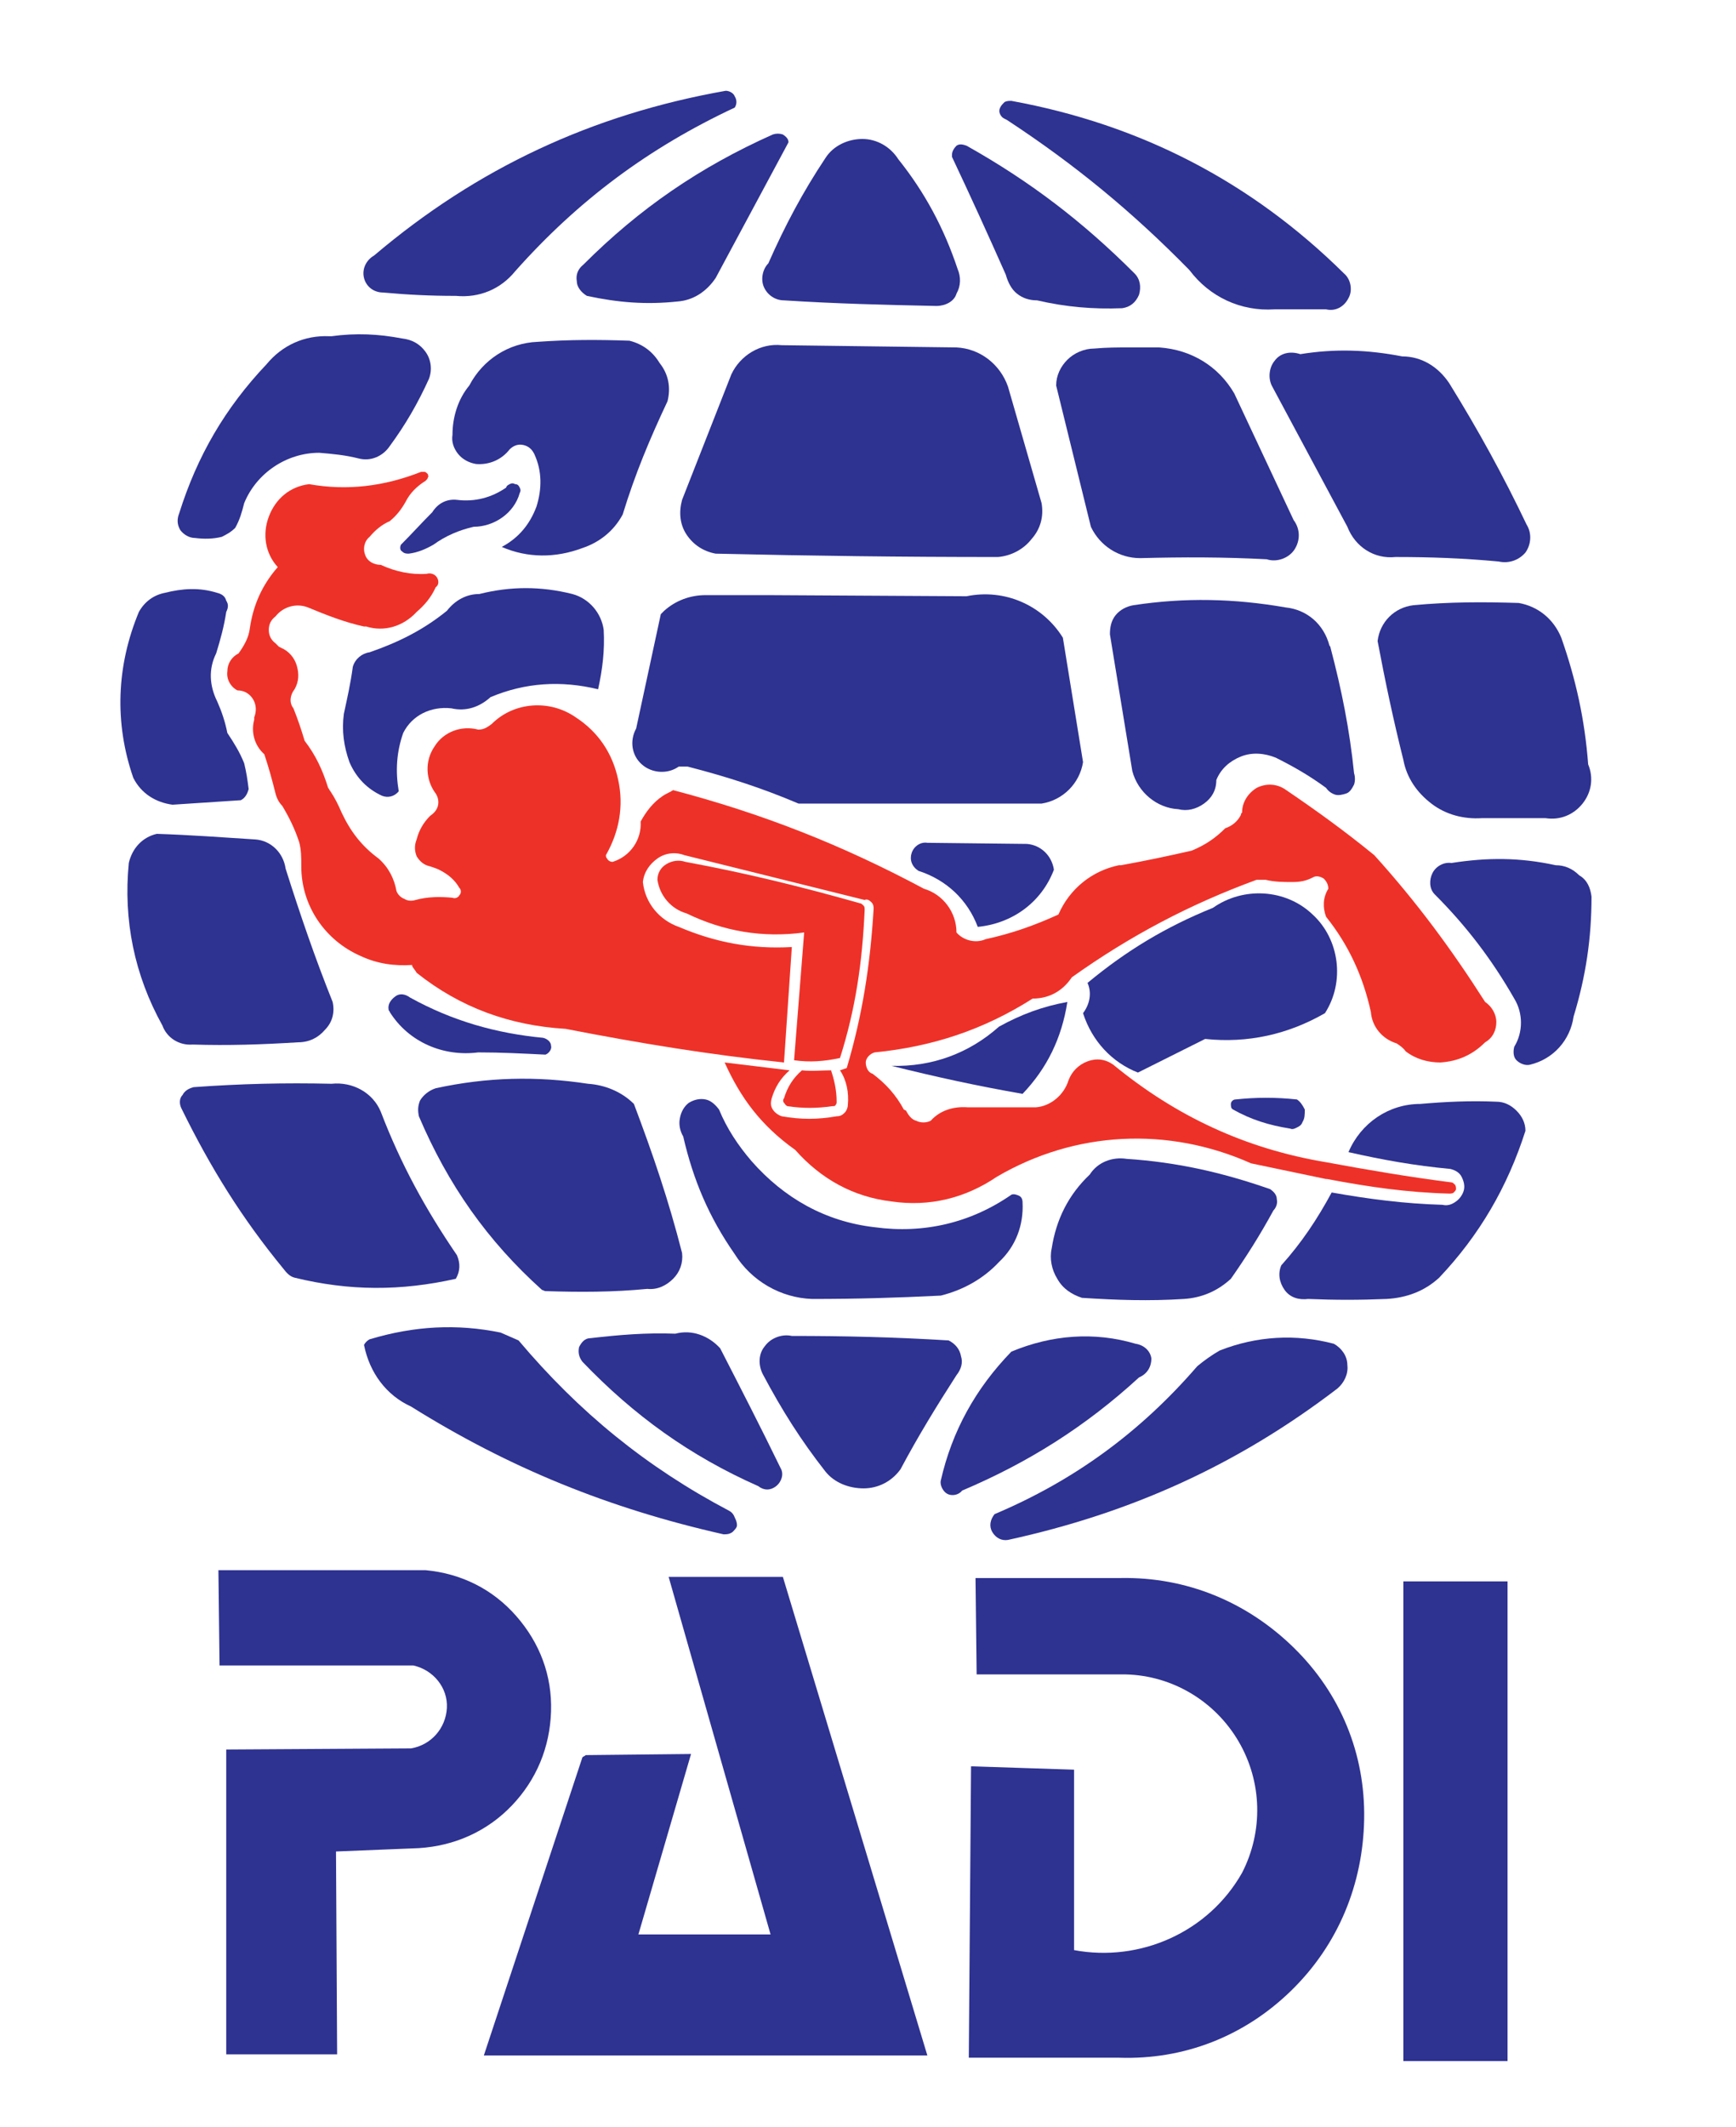 <?xml version="1.0" encoding="utf-8"?>
<!-- Generator: Adobe Illustrator 22.0.1, SVG Export Plug-In . SVG Version: 6.00 Build 0)  -->
<svg version="1.1" id="Layer_1" xmlns="http://www.w3.org/2000/svg" xmlns:xlink="http://www.w3.org/1999/xlink" x="0px" y="0px"
	 viewBox="0 0 155 189.8" style="enable-background:new 0 0 155 189.8;" xml:space="preserve">
<style type="text/css">
	.st0{fill:#2E3291;}
	.st1{fill:#EE3128;}
</style>
<g>
	<path class="st0" d="M142.1,80c0,3.7-0.5,7.1-1.6,10.7c-0.3,2.1-1.8,3.8-3.9,4.3c-0.4,0.1-0.9-0.1-1.2-0.4
		c-0.3-0.3-0.3-0.8-0.2-1.2c0.8-1.3,0.8-3,0-4.3c-2-3.5-4.3-6.5-7.1-9.3c-0.5-0.5-0.5-1.3-0.2-1.9c0.3-0.6,1-1,1.7-0.9
		c3.2-0.5,6.1-0.5,9.3,0.2c0.8,0,1.5,0.3,2.1,0.9C141.7,78.5,142,79.2,142.1,80L142.1,80z"/>
	<path class="st0" d="M139.4,56.9c1.3,3.7,2.1,7.3,2.4,11.3c0.5,1.2,0.3,2.5-0.5,3.5c-0.8,1-2,1.5-3.3,1.3c-2,0-3.8,0-5.7,0
		c-1.6,0.1-3.2-0.3-4.5-1.3c-1.3-1-2.2-2.3-2.5-3.9c-0.9-3.6-1.6-6.9-2.3-10.6c0.2-1.7,1.5-3,3.2-3.2c3.2-0.3,6.2-0.3,9.4-0.2
		C137.3,54.1,138.7,55.2,139.4,56.9L139.4,56.9z"/>
	<path class="st0" d="M118.9,106.4c3.4,0.6,6.5,1,9.9,1.1c0.4,0.1,0.8,0,1.2-0.3c0.3-0.2,0.6-0.6,0.7-1c0.1-0.4,0-0.8-0.2-1.2
		c-0.2-0.4-0.6-0.6-1-0.7c-3.2-0.3-6-0.8-9.1-1.5c1.1-2.6,3.6-4.3,6.4-4.3c2.3-0.2,4.5-0.3,6.8-0.2c0.7,0,1.3,0.3,1.8,0.8
		c0.5,0.5,0.8,1.1,0.8,1.8c-1.6,5-4.1,9.3-7.7,13.1c-1.3,1.2-2.9,1.8-4.7,1.9c-2.4,0.1-4.6,0.1-7,0c-0.8,0.1-1.6-0.1-2.1-0.8
		s-0.6-1.5-0.3-2.2C116.2,110.9,117.6,108.8,118.9,106.4L118.9,106.4z"/>
	<path class="st0" d="M129.4,34.2c2.6,4.2,4.8,8.2,6.9,12.6c0.5,0.8,0.4,1.8-0.1,2.5c-0.6,0.7-1.5,1-2.4,0.8
		c-3.2-0.3-6.1-0.4-9.2-0.4c-1.9,0.2-3.6-0.9-4.3-2.7l-6.7-12.5c-0.4-0.7-0.3-1.7,0.2-2.3c0.5-0.7,1.4-0.9,2.3-0.6
		c3.1-0.5,6-0.4,9.1,0.2C126.9,31.8,128.4,32.7,129.4,34.2L129.4,34.2z"/>
	<path class="st0" d="M110.2,35.1l5.3,11.3c0.6,0.8,0.6,1.8,0.1,2.6c-0.5,0.8-1.6,1.2-2.5,0.9c-3.9-0.2-7.4-0.2-11.3-0.1
		c-1.9,0-3.6-1.1-4.4-2.8l-3.1-12.6c0-0.9,0.4-1.7,1-2.3c0.6-0.6,1.5-1,2.4-1c1.1-0.1,2.1-0.1,3.1-0.1l2.7,0
		C106.4,31.2,108.8,32.7,110.2,35.1L110.2,35.1z"/>
	<path class="st0" d="M100.6,103.4c4.5,0.3,8.5,1.2,12.8,2.7c0.3,0.2,0.6,0.5,0.6,0.9c0.1,0.4-0.1,0.8-0.3,1
		c-1.2,2.2-2.4,4.1-3.8,6.1c-1.2,1.1-2.6,1.7-4.2,1.8c-3.1,0.2-6,0.1-9.1-0.1c-0.9-0.3-1.7-0.8-2.2-1.7c-0.5-0.8-0.7-1.8-0.5-2.7
		c0.4-2.6,1.5-4.8,3.4-6.6C98,103.7,99.3,103.2,100.6,103.4L100.6,103.4z"/>
	<path class="st0" d="M118.4,27.6c-1.6,0-3,0-4.6,0c-3,0.2-5.8-1.1-7.6-3.5c-5.1-5.2-10.2-9.4-16.3-13.4l-0.2-0.1
		c-0.2-0.1-0.3-0.2-0.4-0.4c-0.1-0.2-0.1-0.4,0-0.6s0.2-0.3,0.4-0.5C89.9,9,90.1,9,90.3,9c11.5,2.1,21.4,7.2,29.7,15.4
		c0.6,0.5,0.8,1.5,0.4,2.2C120,27.4,119.2,27.8,118.4,27.6L118.4,27.6z"/>
	<path class="st0" d="M119.1,119.9c0.7,0.4,1.2,1.1,1.2,1.9c0.1,0.8-0.3,1.6-0.9,2.1c-8.9,6.8-18.4,11.1-29.4,13.5
		c-0.6,0.1-1.1-0.2-1.4-0.7s-0.2-1.1,0.2-1.6c7.1-3,13-7.3,18.1-13.2c0.6-0.5,1.3-1,2-1.4C112.2,119.2,115.7,119,119.1,119.9
		L119.1,119.9z"/>
	<path class="st0" d="M101.3,24.4c0.5,0.5,0.6,1.2,0.4,1.9c-0.3,0.7-0.8,1.1-1.5,1.2c-2.6,0.1-5-0.1-7.6-0.7c-0.7,0-1.3-0.2-1.8-0.6
		c-0.5-0.4-0.8-1-1-1.7c-1.6-3.6-3.1-6.9-4.8-10.5c0-0.1,0-0.1,0-0.2c0-0.3,0.2-0.6,0.4-0.8c0.3-0.2,0.6-0.1,0.9,0
		C92,16.2,96.7,19.8,101.3,24.4L101.3,24.4z"/>
	<path class="st0" d="M101.7,122.9c-4.8,4.4-9.9,7.6-15.8,10.1c-0.3,0.4-0.9,0.5-1.3,0.3s-0.7-0.8-0.6-1.2c1-4.4,3.1-8.2,6.3-11.5
		c3.6-1.5,7.4-1.8,11.1-0.7c0.7,0.1,1.3,0.6,1.4,1.3C102.8,122,102.4,122.6,101.7,122.9L101.7,122.9z"/>
	<path class="st0" d="M83.6,27.3c-4.7-0.1-8.9-0.2-13.6-0.5c-0.8,0-1.5-0.5-1.8-1.2c-0.3-0.7-0.1-1.6,0.4-2.1
		c1.5-3.4,3.1-6.4,5.1-9.4c0.7-1.1,2-1.7,3.3-1.7c1.3,0,2.5,0.7,3.2,1.8c2.4,3,4.1,6.2,5.3,9.8c0.3,0.7,0.3,1.5-0.1,2.2
		C85.2,26.9,84.4,27.3,83.6,27.3L83.6,27.3z"/>
	<path class="st0" d="M84.7,119.6c0.6,0.3,1,0.8,1.1,1.4c0.2,0.6,0,1.2-0.4,1.7c-1.8,2.8-3.4,5.4-5,8.4c-0.8,1.1-2,1.7-3.3,1.7
		c-1.3,0-2.6-0.5-3.4-1.5c-2.2-2.8-3.9-5.5-5.6-8.7c-0.4-0.8-0.4-1.8,0.2-2.5c0.5-0.7,1.5-1.1,2.4-0.9
		C75.4,119.2,79.8,119.3,84.7,119.6L84.7,119.6z"/>
	<path class="st0" d="M85.4,31c2.1,0.1,3.9,1.5,4.6,3.5l3,10.4c0.2,1.2-0.1,2.3-0.9,3.2c-0.7,0.9-1.8,1.5-3,1.6
		c-8.6,0-16.5-0.1-25.2-0.3c-1.1-0.2-2-0.8-2.6-1.7c-0.6-0.9-0.7-2-0.4-3.1l4.4-11.2c0.8-1.7,2.6-2.8,4.5-2.6L85.4,31L85.4,31z"/>
	<path class="st0" d="M90.3,106.6c0.2-0.1,0.5,0,0.7,0.1c0.2,0.1,0.3,0.3,0.3,0.6c0.1,2-0.6,3.9-2.1,5.3c-1.4,1.5-3.2,2.5-5.2,3
		c-4,0.2-7.5,0.3-11.5,0.3c-2.8-0.1-5.4-1.6-6.9-4c-2.3-3.3-3.7-6.6-4.6-10.5c-0.3-0.5-0.4-1.1-0.3-1.6c0.1-0.6,0.4-1.1,0.8-1.4
		c0.5-0.3,1-0.4,1.5-0.3c0.5,0.1,0.9,0.5,1.2,0.9c0.7,1.7,1.7,3.2,2.9,4.6c2.9,3.3,6.6,5.4,11,5.9C82.5,110.1,86.7,109.1,90.3,106.6
		L90.3,106.6z"/>
	<path class="st0" d="M60.3,119c1.5-0.4,3,0.2,4,1.3c1.9,3.7,3.6,7,5.4,10.7c0.3,0.5,0.1,1.2-0.4,1.6c-0.5,0.4-1.1,0.4-1.6,0
		c-6.1-2.7-11.1-6.3-15.7-11.1c-0.3-0.4-0.4-0.8-0.3-1.3c0.2-0.4,0.5-0.8,1-0.8C55.3,119.1,57.7,118.9,60.3,119L60.3,119z"/>
	<path class="st0" d="M63.9,24.8c-0.8,1.2-2,2-3.4,2.1c-2.8,0.3-5.3,0.1-8.1-0.5c-0.5-0.3-0.9-0.8-0.9-1.3c-0.1-0.6,0.1-1.1,0.6-1.5
		c5-5,10.4-8.7,16.9-11.6c0.3-0.1,0.6-0.1,0.9,0c0.3,0.2,0.5,0.4,0.5,0.7L63.9,24.8L63.9,24.8z"/>
	<path class="st0" d="M59.6,35.8c-1.6,3.4-2.9,6.5-4,10.1c-0.8,1.5-2.1,2.5-3.6,3c-2.4,0.9-4.9,0.9-7.2-0.1c1.5-0.8,2.5-2,3.1-3.6
		c0.5-1.6,0.5-3.2-0.2-4.7c-0.2-0.4-0.5-0.7-1-0.8c-0.5-0.1-0.9,0.1-1.2,0.4c-0.7,0.9-1.8,1.4-3,1.3c-0.6-0.1-1.2-0.4-1.6-0.9
		c-0.4-0.5-0.6-1.1-0.5-1.7c0-1.6,0.5-3.2,1.5-4.4c1.2-2.3,3.5-3.8,6.1-3.9c2.8-0.2,5.4-0.2,8.2-0.1c1.2,0.3,2.1,1,2.7,2
		C59.7,33.4,59.9,34.6,59.6,35.8L59.6,35.8z"/>
	<path class="st0" d="M56.6,98.5c1.7,4.5,3.1,8.6,4.3,13.3c0.1,0.9-0.2,1.7-0.8,2.3c-0.6,0.6-1.4,1-2.3,0.9c-3.1,0.3-6,0.3-9.1,0.2
		c-0.1,0-0.2-0.1-0.3-0.1c-4.9-4.4-8.4-9.4-11-15.5c-0.1-0.5-0.1-0.9,0.1-1.4c0.3-0.5,0.8-0.9,1.4-1.1c4.6-1,9-1.1,13.6-0.4
		C54,96.8,55.5,97.4,56.6,98.5L56.6,98.5z"/>
	<path class="st0" d="M44.7,118.9l1.6,0.7c5.4,6.4,11.4,11.3,18.8,15.2c0.2,0.1,0.4,0.3,0.5,0.6c0.1,0.2,0.2,0.4,0.2,0.7
		c0,0.2-0.2,0.4-0.4,0.6c-0.3,0.2-0.5,0.2-0.8,0.2c-10.2-2.3-19.1-5.9-27.9-11.4c-2.2-1-3.7-3-4.2-5.5c0.1-0.2,0.3-0.4,0.5-0.5
		C37,118.3,40.8,118.1,44.7,118.9L44.7,118.9z"/>
	<path class="st0" d="M46,24.2c-1.3,1.6-3.2,2.4-5.3,2.2c-2.3,0-4.3-0.1-6.5-0.3c-0.8,0-1.5-0.5-1.7-1.3c-0.2-0.8,0.2-1.6,0.9-2
		C42.6,15,52.9,10.2,64.8,8.1c0.3,0,0.7,0.2,0.8,0.5c0.2,0.3,0.2,0.7,0,1C57.9,13.2,51.6,17.9,46,24.2L46,24.2z"/>
	<path class="st0" d="M115.8,98.1c-1.9-0.2-3.6-0.2-5.5,0c-0.2,0-0.4,0.2-0.4,0.4c0,0.2,0,0.4,0.2,0.5c1.6,0.9,3.2,1.4,5.1,1.7
		c0.2,0.1,0.4,0,0.6-0.1c0.2-0.1,0.4-0.2,0.5-0.5c0.2-0.3,0.2-0.7,0.2-1.1C116.3,98.6,116.1,98.3,115.8,98.1L115.8,98.1z"/>
	<path class="st0" d="M114.8,54.2c-4.6-0.8-9-0.9-13.6-0.2c-0.6,0.1-1.2,0.4-1.6,0.9c-0.4,0.5-0.5,1.1-0.5,1.7l2,12.2
		c0.5,1.9,2.2,3.3,4.1,3.4c0.8,0.2,1.6,0,2.3-0.5c0.7-0.5,1.1-1.2,1.1-2.1c0.4-1,1.2-1.7,2.2-2.1c1-0.4,2.1-0.3,3.1,0.1
		c1.6,0.8,3,1.6,4.5,2.7c0.2,0.3,0.5,0.5,0.8,0.6s0.7,0,1-0.1s0.5-0.4,0.7-0.8c0.1-0.3,0.1-0.7,0-1c-0.4-3.9-1.1-7.4-2.1-11.2
		c0-0.1-0.1-0.2-0.1-0.2C118.2,55.7,116.7,54.4,114.8,54.2L114.8,54.2z"/>
	<path class="st0" d="M101.6,95.7l6-3c3.8,0.4,7.4-0.4,10.7-2.3c1.8-2.8,1.3-6.6-1.1-8.8c-2.4-2.3-6.2-2.5-8.9-0.6
		c-4.2,1.7-7.7,3.8-11.2,6.7c0.4,0.9,0.2,1.9-0.4,2.7C97.5,92.9,99.3,94.8,101.6,95.7L101.6,95.7z"/>
	<path class="st0" d="M91.7,75.3l-8.9-0.1c-0.6-0.1-1.2,0.3-1.4,0.9c-0.2,0.6,0,1.2,0.6,1.6c2.5,0.8,4.4,2.6,5.3,5
		c3.1-0.3,5.7-2.2,6.8-5.1C93.9,76.3,92.9,75.4,91.7,75.3L91.7,75.3z"/>
	<path class="st0" d="M79.6,95.1c4,1,7.7,1.8,11.7,2.5c2.2-2.3,3.5-5,4-8.2c-2.2,0.4-4.1,1.1-6.1,2.2C86.5,94,83.2,95.2,79.6,95.1
		L79.6,95.1z"/>
	<path class="st1" d="M71.6,95.5C70.8,96.2,70.3,97,70,98c-0.1,0.1-0.1,0.3,0,0.4s0.1,0.2,0.3,0.3c1.4,0.2,2.6,0.2,4,0
		c0.1,0,0.3,0,0.3-0.1c0.1-0.1,0.1-0.2,0.1-0.3c0-1-0.2-1.9-0.5-2.8C73.3,95.5,72.5,95.6,71.6,95.5L71.6,95.5z"/>
	<path class="st1" d="M70.9,94.6c1.4,0.2,2.7,0.1,4.1-0.2c1.4-4.4,2-8.6,2.2-13.2c0-0.2,0-0.3-0.1-0.4c-0.1-0.1-0.2-0.2-0.3-0.2
		c-5.3-1.5-10.2-2.7-15.6-3.7c-0.6-0.2-1.2-0.1-1.7,0.2c-0.5,0.3-0.8,0.8-0.8,1.4c0.2,1.4,1.2,2.6,2.6,3c3.3,1.6,6.8,2.2,10.5,1.7
		L70.9,94.6L70.9,94.6z"/>
	<path class="st0" d="M68.6,53.1l-5.6,0c-1.4,0-2.7,0.5-3.7,1.4c-0.1,0.1-0.2,0.2-0.3,0.3l-2.2,10.2c-0.6,1.1-0.4,2.4,0.5,3.2
		s2.3,0.9,3.3,0.2l0.8,0c3.5,0.9,6.6,1.9,9.9,3.3l21.7,0c1.9-0.3,3.4-1.8,3.7-3.7l-1.8-11.1c-1.8-2.9-5.2-4.4-8.6-3.7L68.6,53.1
		L68.6,53.1z"/>
	<path class="st0" d="M44.3,73.1c0.1-0.1,0.1-0.1,0.2-0.1c0.1,0,0.2,0,0.3,0.1c0.1,0,0.1,0.1,0.2,0.2c0,0.1,0,0.2,0,0.3l3.8-5.6
		c0-0.2,0-0.3-0.2-0.4c-0.2-0.1-0.3,0-0.4,0.1L44.3,73.1L44.3,73.1z"/>
	<path class="st0" d="M41.1,74.2c-0.1,0.1-0.3,0.1-0.5,0.1s-0.3-0.1-0.4-0.3c-0.1-0.2-0.1-0.3-0.1-0.5s0.1-0.3,0.3-0.4
		c-0.1,0.1-0.2,0.3-0.3,0.4s0,0.3,0.1,0.5c0.1,0.2,0.3,0.2,0.4,0.3S41,74.3,41.1,74.2L41.1,74.2z"/>
	<path class="st0" d="M46.4,44c0.1-0.2,0.1-0.3,0-0.5c-0.1-0.2-0.2-0.3-0.4-0.3c-0.2-0.1-0.3-0.1-0.5,0c-0.2,0.1-0.3,0.2-0.3,0.3
		c-1.3,0.9-2.8,1.3-4.4,1.1c-0.9-0.1-1.7,0.3-2.2,1.1c-1,1-1.8,1.9-2.8,2.9c-0.1,0.2-0.1,0.5,0.1,0.6c0.2,0.2,0.4,0.2,0.6,0.2
		c0.8-0.1,1.5-0.4,2.2-0.8c1.1-0.8,2.3-1.3,3.6-1.6C44.1,47,45.9,45.8,46.4,44L46.4,44z"/>
	<path class="st0" d="M36.6,89c-0.4-0.3-0.9-0.4-1.3-0.1c-0.4,0.3-0.7,0.7-0.6,1.2c0,0.1,0.1,0.1,0.1,0.2c1.7,2.7,4.8,4,7.9,3.6
		c2.1,0,3.9,0.1,6,0.2c0.3-0.1,0.6-0.5,0.5-0.8c0-0.3-0.3-0.6-0.7-0.7C44.3,92.2,40.4,91.1,36.6,89L36.6,89z"/>
	<path class="st0" d="M51.1,53c-2.8-0.7-5.5-0.7-8.3,0c-1.2,0-2.2,0.6-2.9,1.5c-2.1,1.7-4.3,2.8-6.9,3.7c-0.7,0.1-1.3,0.6-1.5,1.3
		c-0.2,1.5-0.5,2.8-0.8,4.2c-0.2,1.5,0,2.9,0.5,4.3c0.6,1.4,1.6,2.4,2.9,3c0.5,0.2,1.1,0.1,1.5-0.4c-0.3-1.8-0.2-3.5,0.4-5.2
		c0.8-1.6,2.5-2.4,4.3-2.2c1.3,0.3,2.5-0.1,3.5-1c3.1-1.3,6.3-1.5,9.6-0.7c0.4-1.8,0.6-3.5,0.5-5.3C53.7,54.7,52.6,53.4,51.1,53
		L51.1,53z"/>
	<path class="st1" d="M64.7,94.8l5.8,0.7c-0.8,0.7-1.3,1.5-1.6,2.5c-0.1,0.4-0.1,0.7,0.1,1c0.2,0.3,0.5,0.5,0.8,0.6
		c1.7,0.3,3.2,0.3,4.9,0c0.3,0,0.5-0.1,0.7-0.3c0.2-0.2,0.3-0.5,0.3-0.7c0.1-1.1-0.1-2.2-0.7-3.1l0.6-0.2c1.4-4.7,2.1-9.2,2.4-14.2
		c0-0.2,0-0.4-0.2-0.6c-0.2-0.2-0.4-0.3-0.6-0.2l-16.1-4c-0.8-0.3-1.7-0.2-2.4,0.3s-1.2,1.2-1.3,2.1c0.2,1.9,1.5,3.4,3.2,4
		c3.3,1.4,6.5,2,10.1,1.8l-0.7,10.3c-6.7-0.7-12.8-1.7-19.5-3c-5-0.3-9.4-1.9-13.3-5c-0.1-0.2-0.3-0.4-0.4-0.6c0,0,0,0,0-0.1
		c-1.6,0.1-3.1-0.1-4.6-0.8c-3.2-1.4-5.3-4.5-5.3-8c0-0.8,0-1.5-0.2-2.2c-0.4-1.2-0.9-2.2-1.5-3.2c-0.3-0.3-0.5-0.7-0.6-1.1
		c-0.3-1.2-0.6-2.3-1-3.5c-0.9-0.8-1.2-2-0.9-3.1l0-0.2c0.2-0.5,0.2-1.1-0.1-1.6c-0.3-0.5-0.8-0.8-1.4-0.8c-0.6-0.3-1-1-0.9-1.7
		c0-0.7,0.4-1.3,1-1.6c0.5-0.7,0.9-1.4,1-2.2c0.3-2.1,1.1-3.9,2.5-5.5c-1.1-1.2-1.4-2.9-0.8-4.5c0.6-1.6,1.9-2.7,3.6-2.9
		c3.4,0.6,6.7,0.2,10-1.1c0.1,0,0.2,0,0.3,0c0.1,0,0.2,0.1,0.3,0.2c0,0.1,0.1,0.2,0,0.3c0,0.1-0.1,0.2-0.2,0.3
		c-0.8,0.5-1.4,1.1-1.8,1.9c-0.4,0.7-0.8,1.2-1.4,1.7c-0.7,0.3-1.3,0.8-1.8,1.4c-0.5,0.4-0.6,1.1-0.4,1.6c0.2,0.6,0.8,0.9,1.4,0.9
		c1.3,0.6,2.7,0.9,4.1,0.8c0.3-0.1,0.7,0,0.9,0.3c0.2,0.3,0.2,0.7-0.1,0.9c-0.4,0.9-1,1.6-1.7,2.2c-1.2,1.3-2.9,1.8-4.5,1.3l-0.2,0
		c-1.8-0.4-3.3-1-5-1.7c-1-0.4-2.2-0.1-2.9,0.8c-0.4,0.3-0.6,0.7-0.6,1.2s0.2,0.9,0.6,1.2c0.1,0.1,0.2,0.2,0.3,0.3l0.2,0.1
		c0.7,0.3,1.2,0.9,1.4,1.6c0.2,0.7,0.2,1.4-0.2,2.1c-0.4,0.5-0.5,1.2-0.1,1.7c0.4,1,0.7,1.9,1,2.9c1,1.3,1.6,2.6,2.1,4.2
		c0.1,0.1,0.1,0.2,0.2,0.3c0.4,0.6,0.7,1.2,1,1.9c0.8,1.7,1.8,3,3.3,4.1c0.9,0.8,1.4,1.8,1.6,2.9c0.1,0.3,0.4,0.6,0.7,0.7
		c0.3,0.2,0.7,0.2,1,0.1c1.1-0.3,2.2-0.3,3.3-0.2c0.2,0.1,0.5,0,0.6-0.2c0.2-0.2,0.2-0.5,0-0.7c-0.4-0.7-1-1.2-1.8-1.6
		c-0.2-0.1-0.5-0.2-0.8-0.3c-0.5-0.1-0.9-0.4-1.2-0.9c-0.2-0.5-0.2-1,0-1.5c0.2-0.8,0.6-1.5,1.2-2.1c0.3-0.2,0.6-0.5,0.7-0.9
		c0.1-0.4,0-0.8-0.2-1.1c-0.9-1.2-1-2.9-0.1-4.2c0.8-1.3,2.4-1.9,3.9-1.5c0.5,0,0.8-0.2,1.2-0.5c2-2,5.2-2.2,7.5-0.6
		c2,1.3,3.3,3.2,3.8,5.6c0.5,2.3,0.1,4.6-1.1,6.7c0,0.1,0,0.2,0.1,0.3c0.1,0.2,0.3,0.3,0.5,0.3c1.6-0.5,2.6-2,2.5-3.6
		c0.5-0.9,1.1-1.7,2-2.3c0.3-0.2,0.6-0.3,0.9-0.5c8,2.1,15.1,4.9,22.4,8.8c1.7,0.5,2.9,2.1,2.9,3.9c0.6,0.7,1.7,1,2.6,0.6
		c2.3-0.5,4.3-1.2,6.5-2.2c1-2.3,3-3.9,5.4-4.4c0.1,0,0.1,0,0.2,0c2.2-0.4,4.1-0.8,6.3-1.3c1.2-0.5,2.1-1.1,3-2
		c0.6-0.2,1.1-0.6,1.4-1.2c0-0.1,0-0.1,0.1-0.2c0-0.9,0.5-1.7,1.3-2.2c0.8-0.4,1.7-0.4,2.5,0.1c2.8,1.9,5.3,3.7,8,5.9
		c3.8,4.2,6.9,8.4,9.9,13.1c0.6,0.4,1,1.1,1,1.8c0,0.7-0.3,1.4-1,1.8c-1.1,1.1-2.4,1.7-4,1.8c-1.1,0-2.2-0.3-3.1-1
		c-0.2-0.3-0.5-0.5-0.8-0.7c-1.3-0.4-2.2-1.5-2.3-2.8c-0.7-3.2-2-6-4-8.5c-0.3-0.8-0.3-1.7,0.2-2.5c0-0.4-0.2-0.7-0.4-0.9
		c-0.3-0.2-0.7-0.3-1-0.1c-0.6,0.3-1.1,0.4-1.8,0.4c-0.8,0-1.6,0-2.4-0.2c-0.3,0-0.5,0-0.8,0c-6,2.2-11.3,5-16.5,8.7
		c-0.8,1.2-2,1.9-3.5,1.9c-4.4,2.8-9,4.3-14.1,4.8c-0.4,0.1-0.8,0.5-0.8,0.9c0,0.4,0.2,0.9,0.6,1c1.2,0.9,2.1,1.9,2.8,3.2l0.2,0.1
		c0.2,0.4,0.5,0.8,0.9,0.9c0.4,0.2,0.9,0.2,1.3,0c0.8-0.9,2-1.3,3.3-1.2c0.1,0,0.1,0,0.2,0c1.9,0,3.7,0,5.6,0c0.1,0,0.2,0,0.3,0
		c1.3-0.1,2.5-1.1,2.9-2.4c0.3-0.8,0.9-1.4,1.7-1.7c0.8-0.3,1.6-0.2,2.3,0.3c5.6,4.6,11.8,7.5,19,8.7c3.8,0.7,7.3,1.3,11.2,1.8
		c0.1,0,0.2,0.1,0.3,0.2c0.1,0.1,0.1,0.3,0.1,0.4s-0.1,0.2-0.2,0.3c-0.1,0.1-0.3,0.1-0.4,0.1c-3.8-0.1-7.2-0.6-10.9-1.3l-0.1,0
		l-6.7-1.4c-7.4-3.3-15.7-2.9-22.7,1.2c-2.8,1.9-6,2.7-9.4,2.2c-3.4-0.4-6.3-2-8.6-4.6C67.9,100.4,66.1,97.9,64.7,94.8L64.7,94.8z"
		/>
	<path class="st0" d="M34,99.2c1.8,4.7,4,8.7,6.8,12.8c0.3,0.7,0.3,1.4-0.1,2.1c-4.9,1.1-9.5,1.1-14.4-0.1c-0.4-0.1-0.7-0.4-1-0.8
		c-3.7-4.5-6.5-9-9.1-14.3c-0.2-0.4-0.2-0.9,0.1-1.2c0.2-0.4,0.6-0.6,1-0.7c4.2-0.3,8.1-0.4,12.3-0.3C31.5,96.5,33.3,97.5,34,99.2
		L34,99.2z"/>
	<path class="st0" d="M35.9,30.2c0.9,0.1,1.6,0.5,2.1,1.2c0.5,0.7,0.6,1.6,0.3,2.4c-1,2.2-2.1,4.1-3.5,6c-0.6,0.9-1.7,1.4-2.8,1.1
		c-1.2-0.3-2.3-0.4-3.5-0.5c-2.9,0-5.6,1.8-6.7,4.5c-0.2,0.8-0.4,1.5-0.8,2.2c-0.4,0.4-0.8,0.6-1.2,0.8c-0.8,0.2-1.6,0.2-2.4,0.1
		c-0.5,0-1-0.3-1.3-0.7c-0.3-0.5-0.3-1-0.1-1.5c1.6-5.1,4.1-9.4,7.8-13.3c1.4-1.7,3.4-2.6,5.6-2.5l0.2,0
		C31.8,29.7,33.8,29.8,35.9,30.2L35.9,30.2z"/>
	<path class="st0" d="M22.8,74.9c1.4,0.1,2.5,1.2,2.7,2.6c1.3,4.1,2.6,7.9,4.2,11.9c0.2,0.9,0,1.8-0.7,2.5c-0.6,0.7-1.4,1.1-2.4,1.1
		c-3.2,0.2-6.2,0.3-9.4,0.2c-1.2,0.1-2.3-0.6-2.7-1.7C12,87,11,82.1,11.5,77c0.3-1.3,1.2-2.3,2.5-2.6C17,74.5,19.7,74.7,22.8,74.9
		L22.8,74.9z"/>
	<path class="st0" d="M20.2,54.6c-0.2,1.3-0.5,2.4-0.9,3.7c-0.7,1.4-0.6,2.9,0.1,4.3c0.4,0.9,0.7,1.8,0.9,2.8
		c0.6,0.9,1.1,1.7,1.5,2.7c0.2,0.8,0.3,1.5,0.4,2.3c-0.1,0.4-0.3,0.8-0.7,1l-6.1,0.4c-1.5-0.2-2.8-1-3.5-2.4
		c-1.7-4.9-1.5-10,0.5-14.8c0.5-0.9,1.3-1.5,2.3-1.7c1.6-0.4,3.1-0.5,4.7,0c0.4,0.1,0.7,0.3,0.8,0.7C20.4,53.9,20.4,54.2,20.2,54.6
		L20.2,54.6z"/>
	<path class="st0" d="M134.6,141.1v42.8h-9.3v-42.8H134.6L134.6,141.1z M100.1,140.8c5.8-0.1,11.2,2.1,15.4,6.2
		c4.2,4.1,6.4,9.5,6.3,15.3s-2.3,11.2-6.5,15.3c-4.2,4.1-9.6,6.2-15.4,6l-13.4,0l0.2-26l9.2,0.3V174c5.9,1.1,12-1.6,15-6.9
		c1.9-3.7,1.8-8.1-0.3-11.7c-2.1-3.6-5.9-5.9-10.1-6l-13.3,0l-0.1-8.6L100.1,140.8L100.1,140.8z M82.8,183.4l-39.6,0l8.8-26.6
		c0.1-0.1,0.2-0.1,0.3-0.2l9.4-0.1L57,172.6l11.8,0l-9.1-31.9h10.2L82.8,183.4L82.8,183.4z M30,165.2l0.1,18.1h-9.9v-27.2l16.5-0.1
		c1.8-0.3,3.1-1.8,3.2-3.6c0.1-1.8-1.2-3.4-3-3.8l-17.3,0l-0.1-8.5l18.5,0c3.2,0.3,6,1.7,8.1,4.1c2.1,2.4,3.2,5.3,3.1,8.5
		c-0.1,3.2-1.3,6.1-3.5,8.4s-5.1,3.6-8.3,3.8L30,165.2L30,165.2z"/>
</g>
</svg>
